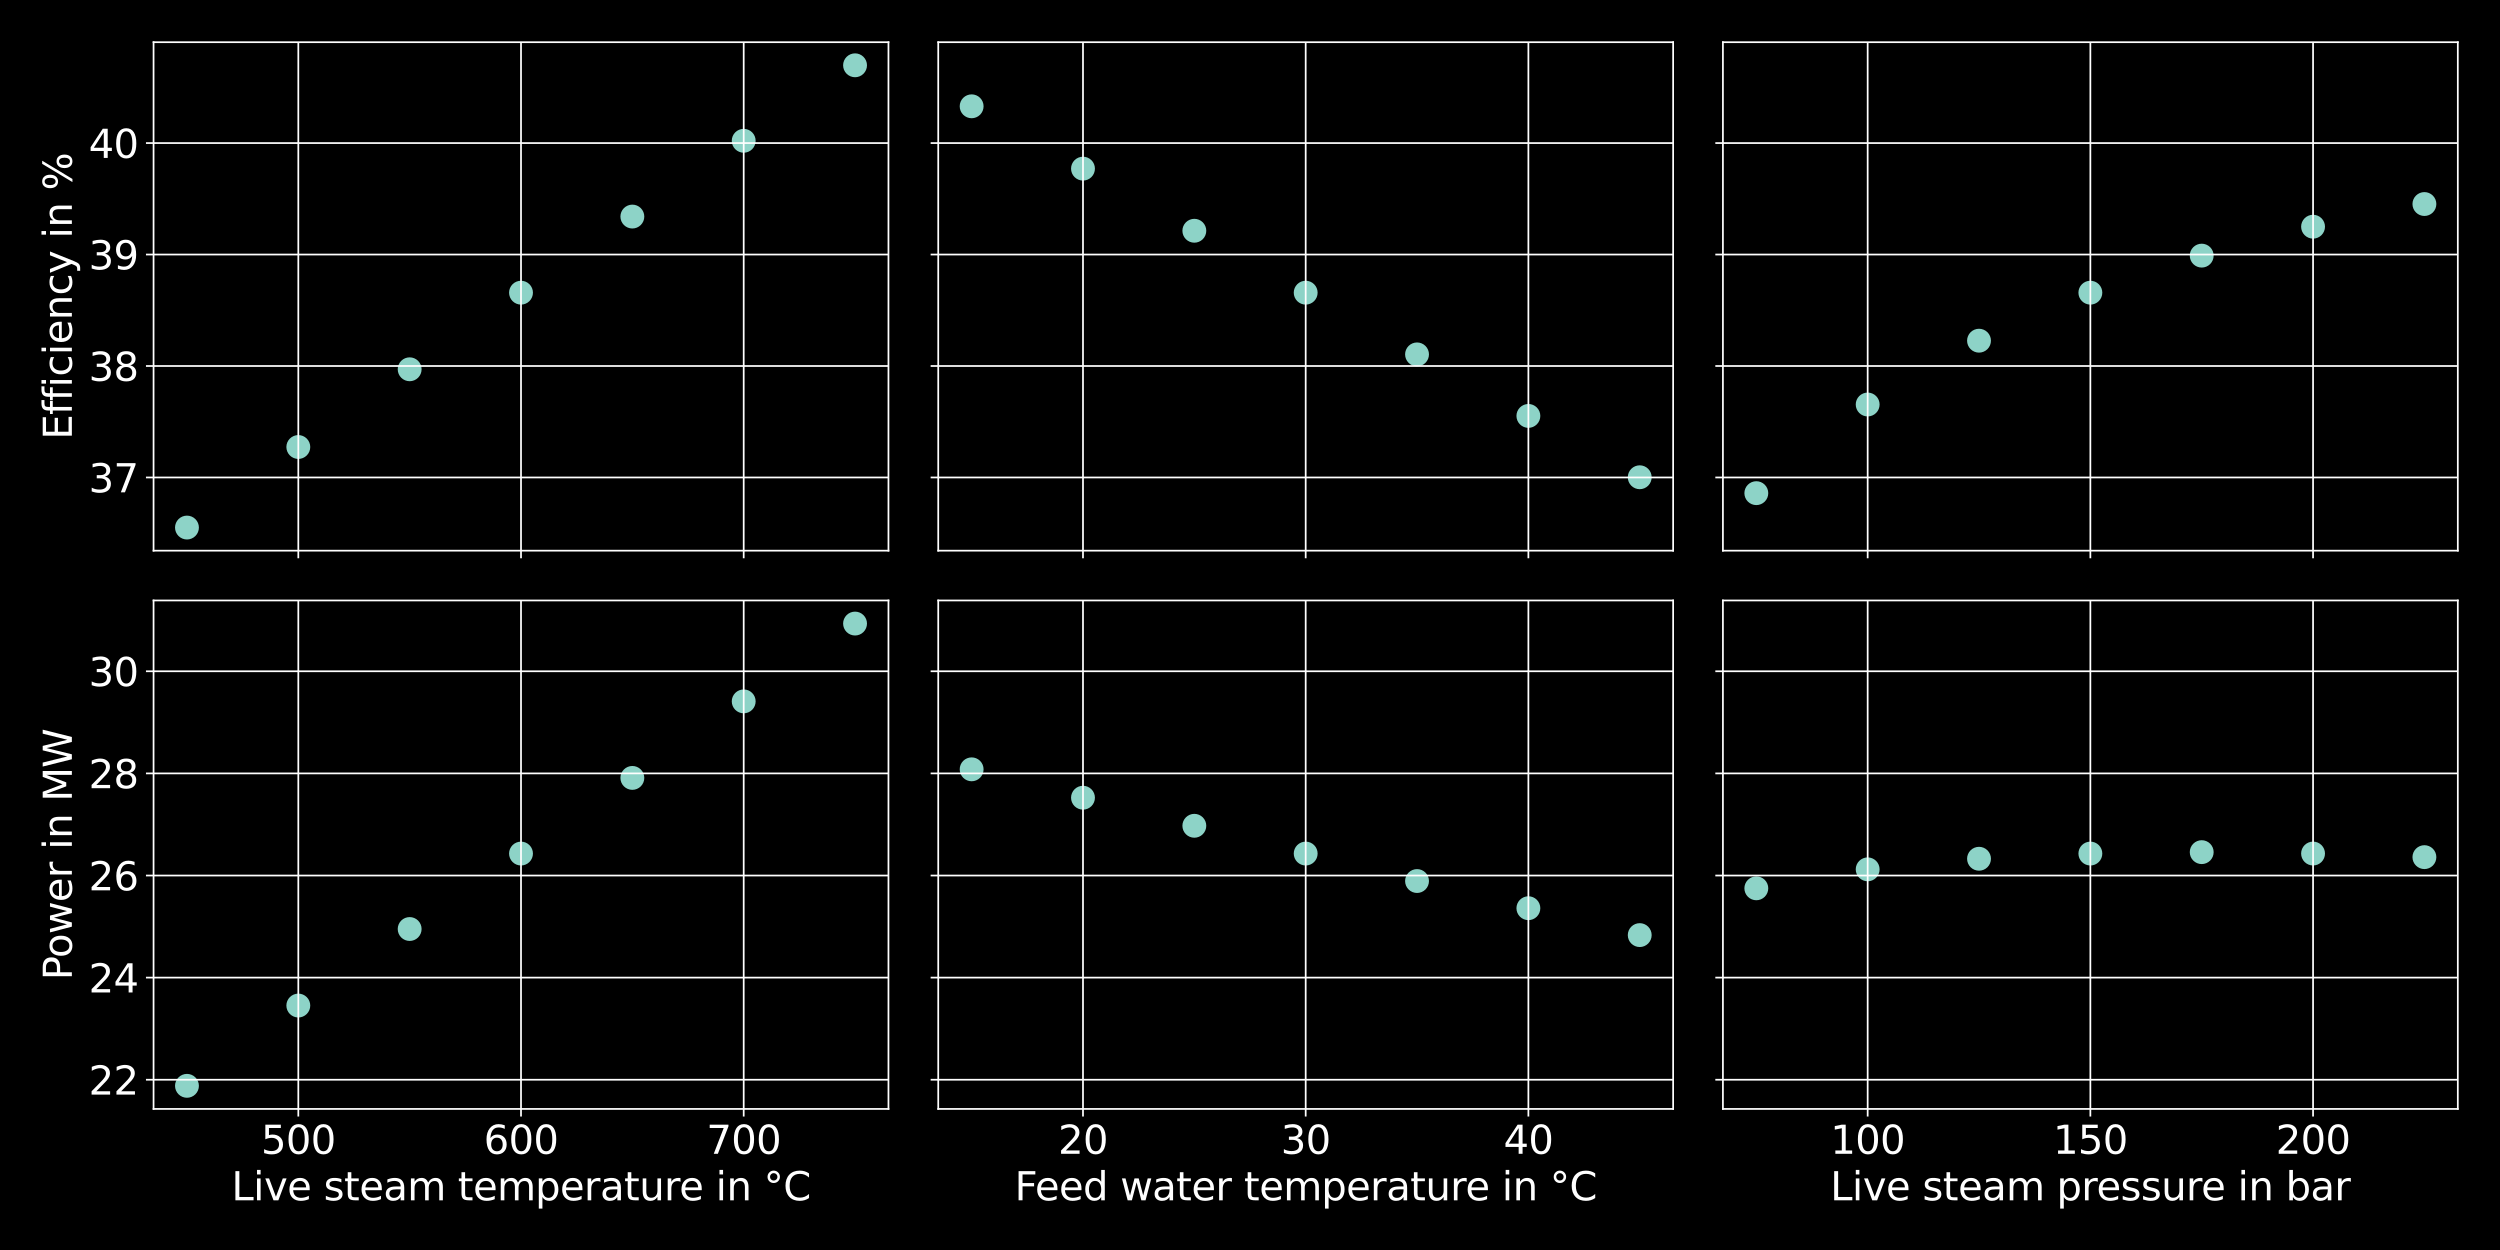 <?xml version="1.0" encoding="utf-8" standalone="no"?>
<!DOCTYPE svg PUBLIC "-//W3C//DTD SVG 1.1//EN"
  "http://www.w3.org/Graphics/SVG/1.1/DTD/svg11.dtd">
<svg xmlns:xlink="http://www.w3.org/1999/xlink" width="1152pt" height="576pt" viewBox="0 0 1152 576" xmlns="http://www.w3.org/2000/svg" version="1.1">
 <defs>
  <style type="text/css">*{stroke-linejoin: round; stroke-linecap: butt}</style>
 </defs>
 <g id="figure_1">
  <g id="patch_1">
   <path d="M 0 576 
L 1152 576 
L 1152 0 
L 0 0 
z
"/>
  </g>
  <g id="axes_1">
   <g id="patch_2">
    <path d="M 70.76 253.75 
L 409.4 253.75 
L 409.4 19.44 
L 70.76 19.44 
z
"/>
   </g>
   <g id="PathCollection_1">
    <defs>
     <path id="m9d08594f3b" d="M 0 5 
C 1.326 5 2.598 4.473 3.536 3.536 
C 4.473 2.598 5 1.326 5 0 
C 5 -1.326 4.473 -2.598 3.536 -3.536 
C 2.598 -4.473 1.326 -5 0 -5 
C -1.326 -5 -2.598 -4.473 -3.536 -3.536 
C -4.473 -2.598 -5 -1.326 -5 0 
C -5 1.326 -4.473 2.598 -3.536 3.536 
C -2.598 4.473 -1.326 5 0 5 
z
" style="stroke: #8dd3c7"/>
    </defs>
    <g clip-path="url(#pd9d1bb4c67)">
     <use xlink:href="#m9d08594f3b" x="86.153" y="243.1" style="fill: #8dd3c7; stroke: #8dd3c7"/>
     <use xlink:href="#m9d08594f3b" x="137.462" y="205.981" style="fill: #8dd3c7; stroke: #8dd3c7"/>
     <use xlink:href="#m9d08594f3b" x="188.771" y="170.167" style="fill: #8dd3c7; stroke: #8dd3c7"/>
     <use xlink:href="#m9d08594f3b" x="240.08" y="134.865" style="fill: #8dd3c7; stroke: #8dd3c7"/>
     <use xlink:href="#m9d08594f3b" x="291.389" y="99.795" style="fill: #8dd3c7; stroke: #8dd3c7"/>
     <use xlink:href="#m9d08594f3b" x="342.698" y="64.87" style="fill: #8dd3c7; stroke: #8dd3c7"/>
     <use xlink:href="#m9d08594f3b" x="394.007" y="30.09" style="fill: #8dd3c7; stroke: #8dd3c7"/>
    </g>
   </g>
   <g id="matplotlib.axis_1">
    <g id="xtick_1">
     <g id="line2d_1">
      <path d="M 137.462 253.75 
L 137.462 19.44 
" clip-path="url(#pd9d1bb4c67)" style="fill: none; stroke: #ffffff; stroke-width: 0.8; stroke-linecap: square"/>
     </g>
     <g id="line2d_2">
      <defs>
       <path id="ma5396ad50a" d="M 0 0 
L 0 3.5 
" style="stroke: #ffffff; stroke-width: 0.8"/>
      </defs>
      <g>
       <use xlink:href="#ma5396ad50a" x="137.462" y="253.75" style="fill: #ffffff; stroke: #ffffff; stroke-width: 0.8"/>
      </g>
     </g>
    </g>
    <g id="xtick_2">
     <g id="line2d_3">
      <path d="M 240.08 253.75 
L 240.08 19.44 
" clip-path="url(#pd9d1bb4c67)" style="fill: none; stroke: #ffffff; stroke-width: 0.8; stroke-linecap: square"/>
     </g>
     <g id="line2d_4">
      <g>
       <use xlink:href="#ma5396ad50a" x="240.08" y="253.75" style="fill: #ffffff; stroke: #ffffff; stroke-width: 0.8"/>
      </g>
     </g>
    </g>
    <g id="xtick_3">
     <g id="line2d_5">
      <path d="M 342.698 253.75 
L 342.698 19.44 
" clip-path="url(#pd9d1bb4c67)" style="fill: none; stroke: #ffffff; stroke-width: 0.8; stroke-linecap: square"/>
     </g>
     <g id="line2d_6">
      <g>
       <use xlink:href="#ma5396ad50a" x="342.698" y="253.75" style="fill: #ffffff; stroke: #ffffff; stroke-width: 0.8"/>
      </g>
     </g>
    </g>
   </g>
   <g id="matplotlib.axis_2">
    <g id="ytick_1">
     <g id="line2d_7">
      <path d="M 70.76 220.024 
L 409.4 220.024 
" clip-path="url(#pd9d1bb4c67)" style="fill: none; stroke: #ffffff; stroke-width: 0.8; stroke-linecap: square"/>
     </g>
     <g id="line2d_8">
      <defs>
       <path id="mc54f5bf44a" d="M 0 0 
L -3.5 0 
" style="stroke: #ffffff; stroke-width: 0.8"/>
      </defs>
      <g>
       <use xlink:href="#mc54f5bf44a" x="70.76" y="220.024" style="fill: #ffffff; stroke: #ffffff; stroke-width: 0.8"/>
      </g>
     </g>
     <g id="text_1">
      <!-- 37 -->
      <g style="fill: #ffffff" transform="translate(40.855 226.862)scale(0.18 -0.18)">
       <defs>
        <path id="DejaVuSans-33" d="M 2597 2516 
Q 3050 2419 3304 2112 
Q 3559 1806 3559 1356 
Q 3559 666 3084 287 
Q 2609 -91 1734 -91 
Q 1441 -91 1130 -33 
Q 819 25 488 141 
L 488 750 
Q 750 597 1062 519 
Q 1375 441 1716 441 
Q 2309 441 2620 675 
Q 2931 909 2931 1356 
Q 2931 1769 2642 2001 
Q 2353 2234 1838 2234 
L 1294 2234 
L 1294 2753 
L 1863 2753 
Q 2328 2753 2575 2939 
Q 2822 3125 2822 3475 
Q 2822 3834 2567 4026 
Q 2313 4219 1838 4219 
Q 1578 4219 1281 4162 
Q 984 4106 628 3988 
L 628 4550 
Q 988 4650 1302 4700 
Q 1616 4750 1894 4750 
Q 2613 4750 3031 4423 
Q 3450 4097 3450 3541 
Q 3450 3153 3228 2886 
Q 3006 2619 2597 2516 
z
" transform="scale(0.016)"/>
        <path id="DejaVuSans-37" d="M 525 4666 
L 3525 4666 
L 3525 4397 
L 1831 0 
L 1172 0 
L 2766 4134 
L 525 4134 
L 525 4666 
z
" transform="scale(0.016)"/>
       </defs>
       <use xlink:href="#DejaVuSans-33"/>
       <use xlink:href="#DejaVuSans-37" x="63.623"/>
      </g>
     </g>
    </g>
    <g id="ytick_2">
     <g id="line2d_9">
      <path d="M 70.76 168.658 
L 409.4 168.658 
" clip-path="url(#pd9d1bb4c67)" style="fill: none; stroke: #ffffff; stroke-width: 0.8; stroke-linecap: square"/>
     </g>
     <g id="line2d_10">
      <g>
       <use xlink:href="#mc54f5bf44a" x="70.76" y="168.658" style="fill: #ffffff; stroke: #ffffff; stroke-width: 0.8"/>
      </g>
     </g>
     <g id="text_2">
      <!-- 38 -->
      <g style="fill: #ffffff" transform="translate(40.855 175.496)scale(0.18 -0.18)">
       <defs>
        <path id="DejaVuSans-38" d="M 2034 2216 
Q 1584 2216 1326 1975 
Q 1069 1734 1069 1313 
Q 1069 891 1326 650 
Q 1584 409 2034 409 
Q 2484 409 2743 651 
Q 3003 894 3003 1313 
Q 3003 1734 2745 1975 
Q 2488 2216 2034 2216 
z
M 1403 2484 
Q 997 2584 770 2862 
Q 544 3141 544 3541 
Q 544 4100 942 4425 
Q 1341 4750 2034 4750 
Q 2731 4750 3128 4425 
Q 3525 4100 3525 3541 
Q 3525 3141 3298 2862 
Q 3072 2584 2669 2484 
Q 3125 2378 3379 2068 
Q 3634 1759 3634 1313 
Q 3634 634 3220 271 
Q 2806 -91 2034 -91 
Q 1263 -91 848 271 
Q 434 634 434 1313 
Q 434 1759 690 2068 
Q 947 2378 1403 2484 
z
M 1172 3481 
Q 1172 3119 1398 2916 
Q 1625 2713 2034 2713 
Q 2441 2713 2670 2916 
Q 2900 3119 2900 3481 
Q 2900 3844 2670 4047 
Q 2441 4250 2034 4250 
Q 1625 4250 1398 4047 
Q 1172 3844 1172 3481 
z
" transform="scale(0.016)"/>
       </defs>
       <use xlink:href="#DejaVuSans-33"/>
       <use xlink:href="#DejaVuSans-38" x="63.623"/>
      </g>
     </g>
    </g>
    <g id="ytick_3">
     <g id="line2d_11">
      <path d="M 70.76 117.292 
L 409.4 117.292 
" clip-path="url(#pd9d1bb4c67)" style="fill: none; stroke: #ffffff; stroke-width: 0.8; stroke-linecap: square"/>
     </g>
     <g id="line2d_12">
      <g>
       <use xlink:href="#mc54f5bf44a" x="70.76" y="117.292" style="fill: #ffffff; stroke: #ffffff; stroke-width: 0.8"/>
      </g>
     </g>
     <g id="text_3">
      <!-- 39 -->
      <g style="fill: #ffffff" transform="translate(40.855 124.13)scale(0.18 -0.18)">
       <defs>
        <path id="DejaVuSans-39" d="M 703 97 
L 703 672 
Q 941 559 1184 500 
Q 1428 441 1663 441 
Q 2288 441 2617 861 
Q 2947 1281 2994 2138 
Q 2813 1869 2534 1725 
Q 2256 1581 1919 1581 
Q 1219 1581 811 2004 
Q 403 2428 403 3163 
Q 403 3881 828 4315 
Q 1253 4750 1959 4750 
Q 2769 4750 3195 4129 
Q 3622 3509 3622 2328 
Q 3622 1225 3098 567 
Q 2575 -91 1691 -91 
Q 1453 -91 1209 -44 
Q 966 3 703 97 
z
M 1959 2075 
Q 2384 2075 2632 2365 
Q 2881 2656 2881 3163 
Q 2881 3666 2632 3958 
Q 2384 4250 1959 4250 
Q 1534 4250 1286 3958 
Q 1038 3666 1038 3163 
Q 1038 2656 1286 2365 
Q 1534 2075 1959 2075 
z
" transform="scale(0.016)"/>
       </defs>
       <use xlink:href="#DejaVuSans-33"/>
       <use xlink:href="#DejaVuSans-39" x="63.623"/>
      </g>
     </g>
    </g>
    <g id="ytick_4">
     <g id="line2d_13">
      <path d="M 70.76 65.925 
L 409.4 65.925 
" clip-path="url(#pd9d1bb4c67)" style="fill: none; stroke: #ffffff; stroke-width: 0.8; stroke-linecap: square"/>
     </g>
     <g id="line2d_14">
      <g>
       <use xlink:href="#mc54f5bf44a" x="70.76" y="65.925" style="fill: #ffffff; stroke: #ffffff; stroke-width: 0.8"/>
      </g>
     </g>
     <g id="text_4">
      <!-- 40 -->
      <g style="fill: #ffffff" transform="translate(40.855 72.764)scale(0.18 -0.18)">
       <defs>
        <path id="DejaVuSans-34" d="M 2419 4116 
L 825 1625 
L 2419 1625 
L 2419 4116 
z
M 2253 4666 
L 3047 4666 
L 3047 1625 
L 3713 1625 
L 3713 1100 
L 3047 1100 
L 3047 0 
L 2419 0 
L 2419 1100 
L 313 1100 
L 313 1709 
L 2253 4666 
z
" transform="scale(0.016)"/>
        <path id="DejaVuSans-30" d="M 2034 4250 
Q 1547 4250 1301 3770 
Q 1056 3291 1056 2328 
Q 1056 1369 1301 889 
Q 1547 409 2034 409 
Q 2525 409 2770 889 
Q 3016 1369 3016 2328 
Q 3016 3291 2770 3770 
Q 2525 4250 2034 4250 
z
M 2034 4750 
Q 2819 4750 3233 4129 
Q 3647 3509 3647 2328 
Q 3647 1150 3233 529 
Q 2819 -91 2034 -91 
Q 1250 -91 836 529 
Q 422 1150 422 2328 
Q 422 3509 836 4129 
Q 1250 4750 2034 4750 
z
" transform="scale(0.016)"/>
       </defs>
       <use xlink:href="#DejaVuSans-34"/>
       <use xlink:href="#DejaVuSans-30" x="63.623"/>
      </g>
     </g>
    </g>
    <g id="text_5">
     <!-- Efficiency in % -->
     <g style="fill: #ffffff" transform="translate(33.112 202.561)rotate(-90)scale(0.18 -0.18)">
      <defs>
       <path id="DejaVuSans-45" d="M 628 4666 
L 3578 4666 
L 3578 4134 
L 1259 4134 
L 1259 2753 
L 3481 2753 
L 3481 2222 
L 1259 2222 
L 1259 531 
L 3634 531 
L 3634 0 
L 628 0 
L 628 4666 
z
" transform="scale(0.016)"/>
       <path id="DejaVuSans-66" d="M 2375 4863 
L 2375 4384 
L 1825 4384 
Q 1516 4384 1395 4259 
Q 1275 4134 1275 3809 
L 1275 3500 
L 2222 3500 
L 2222 3053 
L 1275 3053 
L 1275 0 
L 697 0 
L 697 3053 
L 147 3053 
L 147 3500 
L 697 3500 
L 697 3744 
Q 697 4328 969 4595 
Q 1241 4863 1831 4863 
L 2375 4863 
z
" transform="scale(0.016)"/>
       <path id="DejaVuSans-69" d="M 603 3500 
L 1178 3500 
L 1178 0 
L 603 0 
L 603 3500 
z
M 603 4863 
L 1178 4863 
L 1178 4134 
L 603 4134 
L 603 4863 
z
" transform="scale(0.016)"/>
       <path id="DejaVuSans-63" d="M 3122 3366 
L 3122 2828 
Q 2878 2963 2633 3030 
Q 2388 3097 2138 3097 
Q 1578 3097 1268 2742 
Q 959 2388 959 1747 
Q 959 1106 1268 751 
Q 1578 397 2138 397 
Q 2388 397 2633 464 
Q 2878 531 3122 666 
L 3122 134 
Q 2881 22 2623 -34 
Q 2366 -91 2075 -91 
Q 1284 -91 818 406 
Q 353 903 353 1747 
Q 353 2603 823 3093 
Q 1294 3584 2113 3584 
Q 2378 3584 2631 3529 
Q 2884 3475 3122 3366 
z
" transform="scale(0.016)"/>
       <path id="DejaVuSans-65" d="M 3597 1894 
L 3597 1613 
L 953 1613 
Q 991 1019 1311 708 
Q 1631 397 2203 397 
Q 2534 397 2845 478 
Q 3156 559 3463 722 
L 3463 178 
Q 3153 47 2828 -22 
Q 2503 -91 2169 -91 
Q 1331 -91 842 396 
Q 353 884 353 1716 
Q 353 2575 817 3079 
Q 1281 3584 2069 3584 
Q 2775 3584 3186 3129 
Q 3597 2675 3597 1894 
z
M 3022 2063 
Q 3016 2534 2758 2815 
Q 2500 3097 2075 3097 
Q 1594 3097 1305 2825 
Q 1016 2553 972 2059 
L 3022 2063 
z
" transform="scale(0.016)"/>
       <path id="DejaVuSans-6e" d="M 3513 2113 
L 3513 0 
L 2938 0 
L 2938 2094 
Q 2938 2591 2744 2837 
Q 2550 3084 2163 3084 
Q 1697 3084 1428 2787 
Q 1159 2491 1159 1978 
L 1159 0 
L 581 0 
L 581 3500 
L 1159 3500 
L 1159 2956 
Q 1366 3272 1645 3428 
Q 1925 3584 2291 3584 
Q 2894 3584 3203 3211 
Q 3513 2838 3513 2113 
z
" transform="scale(0.016)"/>
       <path id="DejaVuSans-79" d="M 2059 -325 
Q 1816 -950 1584 -1140 
Q 1353 -1331 966 -1331 
L 506 -1331 
L 506 -850 
L 844 -850 
Q 1081 -850 1212 -737 
Q 1344 -625 1503 -206 
L 1606 56 
L 191 3500 
L 800 3500 
L 1894 763 
L 2988 3500 
L 3597 3500 
L 2059 -325 
z
" transform="scale(0.016)"/>
       <path id="DejaVuSans-20" transform="scale(0.016)"/>
       <path id="DejaVuSans-25" d="M 4653 2053 
Q 4381 2053 4226 1822 
Q 4072 1591 4072 1178 
Q 4072 772 4226 539 
Q 4381 306 4653 306 
Q 4919 306 5073 539 
Q 5228 772 5228 1178 
Q 5228 1588 5073 1820 
Q 4919 2053 4653 2053 
z
M 4653 2450 
Q 5147 2450 5437 2106 
Q 5728 1763 5728 1178 
Q 5728 594 5436 251 
Q 5144 -91 4653 -91 
Q 4153 -91 3862 251 
Q 3572 594 3572 1178 
Q 3572 1766 3864 2108 
Q 4156 2450 4653 2450 
z
M 1428 4353 
Q 1159 4353 1004 4120 
Q 850 3888 850 3481 
Q 850 3069 1003 2837 
Q 1156 2606 1428 2606 
Q 1700 2606 1854 2837 
Q 2009 3069 2009 3481 
Q 2009 3884 1853 4118 
Q 1697 4353 1428 4353 
z
M 4250 4750 
L 4750 4750 
L 1831 -91 
L 1331 -91 
L 4250 4750 
z
M 1428 4750 
Q 1922 4750 2215 4408 
Q 2509 4066 2509 3481 
Q 2509 2891 2217 2550 
Q 1925 2209 1428 2209 
Q 931 2209 642 2551 
Q 353 2894 353 3481 
Q 353 4063 643 4406 
Q 934 4750 1428 4750 
z
" transform="scale(0.016)"/>
      </defs>
      <use xlink:href="#DejaVuSans-45"/>
      <use xlink:href="#DejaVuSans-66" x="63.184"/>
      <use xlink:href="#DejaVuSans-66" x="98.389"/>
      <use xlink:href="#DejaVuSans-69" x="133.594"/>
      <use xlink:href="#DejaVuSans-63" x="161.377"/>
      <use xlink:href="#DejaVuSans-69" x="216.357"/>
      <use xlink:href="#DejaVuSans-65" x="244.141"/>
      <use xlink:href="#DejaVuSans-6e" x="305.664"/>
      <use xlink:href="#DejaVuSans-63" x="369.043"/>
      <use xlink:href="#DejaVuSans-79" x="424.023"/>
      <use xlink:href="#DejaVuSans-20" x="483.203"/>
      <use xlink:href="#DejaVuSans-69" x="514.99"/>
      <use xlink:href="#DejaVuSans-6e" x="542.773"/>
      <use xlink:href="#DejaVuSans-20" x="606.152"/>
      <use xlink:href="#DejaVuSans-25" x="637.939"/>
     </g>
    </g>
   </g>
   <g id="patch_3">
    <path d="M 70.76 253.75 
L 70.76 19.44 
" style="fill: none; stroke: #ffffff; stroke-width: 0.8; stroke-linejoin: miter; stroke-linecap: square"/>
   </g>
   <g id="patch_4">
    <path d="M 409.4 253.75 
L 409.4 19.44 
" style="fill: none; stroke: #ffffff; stroke-width: 0.8; stroke-linejoin: miter; stroke-linecap: square"/>
   </g>
   <g id="patch_5">
    <path d="M 70.76 253.75 
L 409.4 253.75 
" style="fill: none; stroke: #ffffff; stroke-width: 0.8; stroke-linejoin: miter; stroke-linecap: square"/>
   </g>
   <g id="patch_6">
    <path d="M 70.76 19.44 
L 409.4 19.44 
" style="fill: none; stroke: #ffffff; stroke-width: 0.8; stroke-linejoin: miter; stroke-linecap: square"/>
   </g>
  </g>
  <g id="axes_2">
   <g id="patch_7">
    <path d="M 432.34 253.75 
L 770.98 253.75 
L 770.98 19.44 
L 432.34 19.44 
z
"/>
   </g>
   <g id="PathCollection_2">
    <g clip-path="url(#p47852064ed)">
     <use xlink:href="#m9d08594f3b" x="447.733" y="48.984" style="fill: #8dd3c7; stroke: #8dd3c7"/>
     <use xlink:href="#m9d08594f3b" x="499.042" y="77.708" style="fill: #8dd3c7; stroke: #8dd3c7"/>
     <use xlink:href="#m9d08594f3b" x="550.351" y="106.334" style="fill: #8dd3c7; stroke: #8dd3c7"/>
     <use xlink:href="#m9d08594f3b" x="601.66" y="134.865" style="fill: #8dd3c7; stroke: #8dd3c7"/>
     <use xlink:href="#m9d08594f3b" x="652.969" y="163.304" style="fill: #8dd3c7; stroke: #8dd3c7"/>
     <use xlink:href="#m9d08594f3b" x="704.278" y="191.655" style="fill: #8dd3c7; stroke: #8dd3c7"/>
     <use xlink:href="#m9d08594f3b" x="755.587" y="219.92" style="fill: #8dd3c7; stroke: #8dd3c7"/>
    </g>
   </g>
   <g id="matplotlib.axis_3">
    <g id="xtick_4">
     <g id="line2d_15">
      <path d="M 499.042 253.75 
L 499.042 19.44 
" clip-path="url(#p47852064ed)" style="fill: none; stroke: #ffffff; stroke-width: 0.8; stroke-linecap: square"/>
     </g>
     <g id="line2d_16">
      <g>
       <use xlink:href="#ma5396ad50a" x="499.042" y="253.75" style="fill: #ffffff; stroke: #ffffff; stroke-width: 0.8"/>
      </g>
     </g>
    </g>
    <g id="xtick_5">
     <g id="line2d_17">
      <path d="M 601.66 253.75 
L 601.66 19.44 
" clip-path="url(#p47852064ed)" style="fill: none; stroke: #ffffff; stroke-width: 0.8; stroke-linecap: square"/>
     </g>
     <g id="line2d_18">
      <g>
       <use xlink:href="#ma5396ad50a" x="601.66" y="253.75" style="fill: #ffffff; stroke: #ffffff; stroke-width: 0.8"/>
      </g>
     </g>
    </g>
    <g id="xtick_6">
     <g id="line2d_19">
      <path d="M 704.278 253.75 
L 704.278 19.44 
" clip-path="url(#p47852064ed)" style="fill: none; stroke: #ffffff; stroke-width: 0.8; stroke-linecap: square"/>
     </g>
     <g id="line2d_20">
      <g>
       <use xlink:href="#ma5396ad50a" x="704.278" y="253.75" style="fill: #ffffff; stroke: #ffffff; stroke-width: 0.8"/>
      </g>
     </g>
    </g>
   </g>
   <g id="matplotlib.axis_4">
    <g id="ytick_5">
     <g id="line2d_21">
      <path d="M 432.34 220.024 
L 770.98 220.024 
" clip-path="url(#p47852064ed)" style="fill: none; stroke: #ffffff; stroke-width: 0.8; stroke-linecap: square"/>
     </g>
     <g id="line2d_22">
      <g>
       <use xlink:href="#mc54f5bf44a" x="432.34" y="220.024" style="fill: #ffffff; stroke: #ffffff; stroke-width: 0.8"/>
      </g>
     </g>
    </g>
    <g id="ytick_6">
     <g id="line2d_23">
      <path d="M 432.34 168.658 
L 770.98 168.658 
" clip-path="url(#p47852064ed)" style="fill: none; stroke: #ffffff; stroke-width: 0.8; stroke-linecap: square"/>
     </g>
     <g id="line2d_24">
      <g>
       <use xlink:href="#mc54f5bf44a" x="432.34" y="168.658" style="fill: #ffffff; stroke: #ffffff; stroke-width: 0.8"/>
      </g>
     </g>
    </g>
    <g id="ytick_7">
     <g id="line2d_25">
      <path d="M 432.34 117.292 
L 770.98 117.292 
" clip-path="url(#p47852064ed)" style="fill: none; stroke: #ffffff; stroke-width: 0.8; stroke-linecap: square"/>
     </g>
     <g id="line2d_26">
      <g>
       <use xlink:href="#mc54f5bf44a" x="432.34" y="117.292" style="fill: #ffffff; stroke: #ffffff; stroke-width: 0.8"/>
      </g>
     </g>
    </g>
    <g id="ytick_8">
     <g id="line2d_27">
      <path d="M 432.34 65.925 
L 770.98 65.925 
" clip-path="url(#p47852064ed)" style="fill: none; stroke: #ffffff; stroke-width: 0.8; stroke-linecap: square"/>
     </g>
     <g id="line2d_28">
      <g>
       <use xlink:href="#mc54f5bf44a" x="432.34" y="65.925" style="fill: #ffffff; stroke: #ffffff; stroke-width: 0.8"/>
      </g>
     </g>
    </g>
   </g>
   <g id="patch_8">
    <path d="M 432.34 253.75 
L 432.34 19.44 
" style="fill: none; stroke: #ffffff; stroke-width: 0.8; stroke-linejoin: miter; stroke-linecap: square"/>
   </g>
   <g id="patch_9">
    <path d="M 770.98 253.75 
L 770.98 19.44 
" style="fill: none; stroke: #ffffff; stroke-width: 0.8; stroke-linejoin: miter; stroke-linecap: square"/>
   </g>
   <g id="patch_10">
    <path d="M 432.34 253.75 
L 770.98 253.75 
" style="fill: none; stroke: #ffffff; stroke-width: 0.8; stroke-linejoin: miter; stroke-linecap: square"/>
   </g>
   <g id="patch_11">
    <path d="M 432.34 19.44 
L 770.98 19.44 
" style="fill: none; stroke: #ffffff; stroke-width: 0.8; stroke-linejoin: miter; stroke-linecap: square"/>
   </g>
  </g>
  <g id="axes_3">
   <g id="patch_12">
    <path d="M 793.92 253.75 
L 1132.56 253.75 
L 1132.56 19.44 
L 793.92 19.44 
z
"/>
   </g>
   <g id="PathCollection_3">
    <g clip-path="url(#pd82dc17991)">
     <use xlink:href="#m9d08594f3b" x="809.313" y="227.247" style="fill: #8dd3c7; stroke: #8dd3c7"/>
     <use xlink:href="#m9d08594f3b" x="860.622" y="186.395" style="fill: #8dd3c7; stroke: #8dd3c7"/>
     <use xlink:href="#m9d08594f3b" x="911.931" y="156.992" style="fill: #8dd3c7; stroke: #8dd3c7"/>
     <use xlink:href="#m9d08594f3b" x="963.24" y="134.865" style="fill: #8dd3c7; stroke: #8dd3c7"/>
     <use xlink:href="#m9d08594f3b" x="1014.549" y="117.795" style="fill: #8dd3c7; stroke: #8dd3c7"/>
     <use xlink:href="#m9d08594f3b" x="1065.858" y="104.462" style="fill: #8dd3c7; stroke: #8dd3c7"/>
     <use xlink:href="#m9d08594f3b" x="1117.167" y="94.017" style="fill: #8dd3c7; stroke: #8dd3c7"/>
    </g>
   </g>
   <g id="matplotlib.axis_5">
    <g id="xtick_7">
     <g id="line2d_29">
      <path d="M 860.622 253.75 
L 860.622 19.44 
" clip-path="url(#pd82dc17991)" style="fill: none; stroke: #ffffff; stroke-width: 0.8; stroke-linecap: square"/>
     </g>
     <g id="line2d_30">
      <g>
       <use xlink:href="#ma5396ad50a" x="860.622" y="253.75" style="fill: #ffffff; stroke: #ffffff; stroke-width: 0.8"/>
      </g>
     </g>
    </g>
    <g id="xtick_8">
     <g id="line2d_31">
      <path d="M 963.24 253.75 
L 963.24 19.44 
" clip-path="url(#pd82dc17991)" style="fill: none; stroke: #ffffff; stroke-width: 0.8; stroke-linecap: square"/>
     </g>
     <g id="line2d_32">
      <g>
       <use xlink:href="#ma5396ad50a" x="963.24" y="253.75" style="fill: #ffffff; stroke: #ffffff; stroke-width: 0.8"/>
      </g>
     </g>
    </g>
    <g id="xtick_9">
     <g id="line2d_33">
      <path d="M 1065.858 253.75 
L 1065.858 19.44 
" clip-path="url(#pd82dc17991)" style="fill: none; stroke: #ffffff; stroke-width: 0.8; stroke-linecap: square"/>
     </g>
     <g id="line2d_34">
      <g>
       <use xlink:href="#ma5396ad50a" x="1065.858" y="253.75" style="fill: #ffffff; stroke: #ffffff; stroke-width: 0.8"/>
      </g>
     </g>
    </g>
   </g>
   <g id="matplotlib.axis_6">
    <g id="ytick_9">
     <g id="line2d_35">
      <path d="M 793.92 220.024 
L 1132.56 220.024 
" clip-path="url(#pd82dc17991)" style="fill: none; stroke: #ffffff; stroke-width: 0.8; stroke-linecap: square"/>
     </g>
     <g id="line2d_36">
      <g>
       <use xlink:href="#mc54f5bf44a" x="793.92" y="220.024" style="fill: #ffffff; stroke: #ffffff; stroke-width: 0.8"/>
      </g>
     </g>
    </g>
    <g id="ytick_10">
     <g id="line2d_37">
      <path d="M 793.92 168.658 
L 1132.56 168.658 
" clip-path="url(#pd82dc17991)" style="fill: none; stroke: #ffffff; stroke-width: 0.8; stroke-linecap: square"/>
     </g>
     <g id="line2d_38">
      <g>
       <use xlink:href="#mc54f5bf44a" x="793.92" y="168.658" style="fill: #ffffff; stroke: #ffffff; stroke-width: 0.8"/>
      </g>
     </g>
    </g>
    <g id="ytick_11">
     <g id="line2d_39">
      <path d="M 793.92 117.292 
L 1132.56 117.292 
" clip-path="url(#pd82dc17991)" style="fill: none; stroke: #ffffff; stroke-width: 0.8; stroke-linecap: square"/>
     </g>
     <g id="line2d_40">
      <g>
       <use xlink:href="#mc54f5bf44a" x="793.92" y="117.292" style="fill: #ffffff; stroke: #ffffff; stroke-width: 0.8"/>
      </g>
     </g>
    </g>
    <g id="ytick_12">
     <g id="line2d_41">
      <path d="M 793.92 65.925 
L 1132.56 65.925 
" clip-path="url(#pd82dc17991)" style="fill: none; stroke: #ffffff; stroke-width: 0.8; stroke-linecap: square"/>
     </g>
     <g id="line2d_42">
      <g>
       <use xlink:href="#mc54f5bf44a" x="793.92" y="65.925" style="fill: #ffffff; stroke: #ffffff; stroke-width: 0.8"/>
      </g>
     </g>
    </g>
   </g>
   <g id="patch_13">
    <path d="M 793.92 253.75 
L 793.92 19.44 
" style="fill: none; stroke: #ffffff; stroke-width: 0.8; stroke-linejoin: miter; stroke-linecap: square"/>
   </g>
   <g id="patch_14">
    <path d="M 1132.56 253.75 
L 1132.56 19.44 
" style="fill: none; stroke: #ffffff; stroke-width: 0.8; stroke-linejoin: miter; stroke-linecap: square"/>
   </g>
   <g id="patch_15">
    <path d="M 793.92 253.75 
L 1132.56 253.75 
" style="fill: none; stroke: #ffffff; stroke-width: 0.8; stroke-linejoin: miter; stroke-linecap: square"/>
   </g>
   <g id="patch_16">
    <path d="M 793.92 19.44 
L 1132.56 19.44 
" style="fill: none; stroke: #ffffff; stroke-width: 0.8; stroke-linejoin: miter; stroke-linecap: square"/>
   </g>
  </g>
  <g id="axes_4">
   <g id="patch_17">
    <path d="M 70.76 511 
L 409.4 511 
L 409.4 276.69 
L 70.76 276.69 
z
"/>
   </g>
   <g id="PathCollection_4">
    <g clip-path="url(#p51b3e7a1fe)">
     <use xlink:href="#m9d08594f3b" x="86.153" y="500.35" style="fill: #8dd3c7; stroke: #8dd3c7"/>
     <use xlink:href="#m9d08594f3b" x="137.462" y="463.358" style="fill: #8dd3c7; stroke: #8dd3c7"/>
     <use xlink:href="#m9d08594f3b" x="188.771" y="428.091" style="fill: #8dd3c7; stroke: #8dd3c7"/>
     <use xlink:href="#m9d08594f3b" x="240.08" y="393.321" style="fill: #8dd3c7; stroke: #8dd3c7"/>
     <use xlink:href="#m9d08594f3b" x="291.389" y="358.46" style="fill: #8dd3c7; stroke: #8dd3c7"/>
     <use xlink:href="#m9d08594f3b" x="342.698" y="323.193" style="fill: #8dd3c7; stroke: #8dd3c7"/>
     <use xlink:href="#m9d08594f3b" x="394.007" y="287.34" style="fill: #8dd3c7; stroke: #8dd3c7"/>
    </g>
   </g>
   <g id="matplotlib.axis_7">
    <g id="xtick_10">
     <g id="line2d_43">
      <path d="M 137.462 511 
L 137.462 276.69 
" clip-path="url(#p51b3e7a1fe)" style="fill: none; stroke: #ffffff; stroke-width: 0.8; stroke-linecap: square"/>
     </g>
     <g id="line2d_44">
      <g>
       <use xlink:href="#ma5396ad50a" x="137.462" y="511" style="fill: #ffffff; stroke: #ffffff; stroke-width: 0.8"/>
      </g>
     </g>
     <g id="text_6">
      <!-- 500 -->
      <g style="fill: #ffffff" transform="translate(120.283 531.677)scale(0.18 -0.18)">
       <defs>
        <path id="DejaVuSans-35" d="M 691 4666 
L 3169 4666 
L 3169 4134 
L 1269 4134 
L 1269 2991 
Q 1406 3038 1543 3061 
Q 1681 3084 1819 3084 
Q 2600 3084 3056 2656 
Q 3513 2228 3513 1497 
Q 3513 744 3044 326 
Q 2575 -91 1722 -91 
Q 1428 -91 1123 -41 
Q 819 9 494 109 
L 494 744 
Q 775 591 1075 516 
Q 1375 441 1709 441 
Q 2250 441 2565 725 
Q 2881 1009 2881 1497 
Q 2881 1984 2565 2268 
Q 2250 2553 1709 2553 
Q 1456 2553 1204 2497 
Q 953 2441 691 2322 
L 691 4666 
z
" transform="scale(0.016)"/>
       </defs>
       <use xlink:href="#DejaVuSans-35"/>
       <use xlink:href="#DejaVuSans-30" x="63.623"/>
       <use xlink:href="#DejaVuSans-30" x="127.246"/>
      </g>
     </g>
    </g>
    <g id="xtick_11">
     <g id="line2d_45">
      <path d="M 240.08 511 
L 240.08 276.69 
" clip-path="url(#p51b3e7a1fe)" style="fill: none; stroke: #ffffff; stroke-width: 0.8; stroke-linecap: square"/>
     </g>
     <g id="line2d_46">
      <g>
       <use xlink:href="#ma5396ad50a" x="240.08" y="511" style="fill: #ffffff; stroke: #ffffff; stroke-width: 0.8"/>
      </g>
     </g>
     <g id="text_7">
      <!-- 600 -->
      <g style="fill: #ffffff" transform="translate(222.901 531.677)scale(0.18 -0.18)">
       <defs>
        <path id="DejaVuSans-36" d="M 2113 2584 
Q 1688 2584 1439 2293 
Q 1191 2003 1191 1497 
Q 1191 994 1439 701 
Q 1688 409 2113 409 
Q 2538 409 2786 701 
Q 3034 994 3034 1497 
Q 3034 2003 2786 2293 
Q 2538 2584 2113 2584 
z
M 3366 4563 
L 3366 3988 
Q 3128 4100 2886 4159 
Q 2644 4219 2406 4219 
Q 1781 4219 1451 3797 
Q 1122 3375 1075 2522 
Q 1259 2794 1537 2939 
Q 1816 3084 2150 3084 
Q 2853 3084 3261 2657 
Q 3669 2231 3669 1497 
Q 3669 778 3244 343 
Q 2819 -91 2113 -91 
Q 1303 -91 875 529 
Q 447 1150 447 2328 
Q 447 3434 972 4092 
Q 1497 4750 2381 4750 
Q 2619 4750 2861 4703 
Q 3103 4656 3366 4563 
z
" transform="scale(0.016)"/>
       </defs>
       <use xlink:href="#DejaVuSans-36"/>
       <use xlink:href="#DejaVuSans-30" x="63.623"/>
       <use xlink:href="#DejaVuSans-30" x="127.246"/>
      </g>
     </g>
    </g>
    <g id="xtick_12">
     <g id="line2d_47">
      <path d="M 342.698 511 
L 342.698 276.69 
" clip-path="url(#p51b3e7a1fe)" style="fill: none; stroke: #ffffff; stroke-width: 0.8; stroke-linecap: square"/>
     </g>
     <g id="line2d_48">
      <g>
       <use xlink:href="#ma5396ad50a" x="342.698" y="511" style="fill: #ffffff; stroke: #ffffff; stroke-width: 0.8"/>
      </g>
     </g>
     <g id="text_8">
      <!-- 700 -->
      <g style="fill: #ffffff" transform="translate(325.519 531.677)scale(0.18 -0.18)">
       <use xlink:href="#DejaVuSans-37"/>
       <use xlink:href="#DejaVuSans-30" x="63.623"/>
       <use xlink:href="#DejaVuSans-30" x="127.246"/>
      </g>
     </g>
    </g>
    <g id="text_9">
     <!-- Live steam temperature in °C -->
     <g style="fill: #ffffff" transform="translate(106.668 553.098)scale(0.18 -0.18)">
      <defs>
       <path id="DejaVuSans-4c" d="M 628 4666 
L 1259 4666 
L 1259 531 
L 3531 531 
L 3531 0 
L 628 0 
L 628 4666 
z
" transform="scale(0.016)"/>
       <path id="DejaVuSans-76" d="M 191 3500 
L 800 3500 
L 1894 563 
L 2988 3500 
L 3597 3500 
L 2284 0 
L 1503 0 
L 191 3500 
z
" transform="scale(0.016)"/>
       <path id="DejaVuSans-73" d="M 2834 3397 
L 2834 2853 
Q 2591 2978 2328 3040 
Q 2066 3103 1784 3103 
Q 1356 3103 1142 2972 
Q 928 2841 928 2578 
Q 928 2378 1081 2264 
Q 1234 2150 1697 2047 
L 1894 2003 
Q 2506 1872 2764 1633 
Q 3022 1394 3022 966 
Q 3022 478 2636 193 
Q 2250 -91 1575 -91 
Q 1294 -91 989 -36 
Q 684 19 347 128 
L 347 722 
Q 666 556 975 473 
Q 1284 391 1588 391 
Q 1994 391 2212 530 
Q 2431 669 2431 922 
Q 2431 1156 2273 1281 
Q 2116 1406 1581 1522 
L 1381 1569 
Q 847 1681 609 1914 
Q 372 2147 372 2553 
Q 372 3047 722 3315 
Q 1072 3584 1716 3584 
Q 2034 3584 2315 3537 
Q 2597 3491 2834 3397 
z
" transform="scale(0.016)"/>
       <path id="DejaVuSans-74" d="M 1172 4494 
L 1172 3500 
L 2356 3500 
L 2356 3053 
L 1172 3053 
L 1172 1153 
Q 1172 725 1289 603 
Q 1406 481 1766 481 
L 2356 481 
L 2356 0 
L 1766 0 
Q 1100 0 847 248 
Q 594 497 594 1153 
L 594 3053 
L 172 3053 
L 172 3500 
L 594 3500 
L 594 4494 
L 1172 4494 
z
" transform="scale(0.016)"/>
       <path id="DejaVuSans-61" d="M 2194 1759 
Q 1497 1759 1228 1600 
Q 959 1441 959 1056 
Q 959 750 1161 570 
Q 1363 391 1709 391 
Q 2188 391 2477 730 
Q 2766 1069 2766 1631 
L 2766 1759 
L 2194 1759 
z
M 3341 1997 
L 3341 0 
L 2766 0 
L 2766 531 
Q 2569 213 2275 61 
Q 1981 -91 1556 -91 
Q 1019 -91 701 211 
Q 384 513 384 1019 
Q 384 1609 779 1909 
Q 1175 2209 1959 2209 
L 2766 2209 
L 2766 2266 
Q 2766 2663 2505 2880 
Q 2244 3097 1772 3097 
Q 1472 3097 1187 3025 
Q 903 2953 641 2809 
L 641 3341 
Q 956 3463 1253 3523 
Q 1550 3584 1831 3584 
Q 2591 3584 2966 3190 
Q 3341 2797 3341 1997 
z
" transform="scale(0.016)"/>
       <path id="DejaVuSans-6d" d="M 3328 2828 
Q 3544 3216 3844 3400 
Q 4144 3584 4550 3584 
Q 5097 3584 5394 3201 
Q 5691 2819 5691 2113 
L 5691 0 
L 5113 0 
L 5113 2094 
Q 5113 2597 4934 2840 
Q 4756 3084 4391 3084 
Q 3944 3084 3684 2787 
Q 3425 2491 3425 1978 
L 3425 0 
L 2847 0 
L 2847 2094 
Q 2847 2600 2669 2842 
Q 2491 3084 2119 3084 
Q 1678 3084 1418 2786 
Q 1159 2488 1159 1978 
L 1159 0 
L 581 0 
L 581 3500 
L 1159 3500 
L 1159 2956 
Q 1356 3278 1631 3431 
Q 1906 3584 2284 3584 
Q 2666 3584 2933 3390 
Q 3200 3197 3328 2828 
z
" transform="scale(0.016)"/>
       <path id="DejaVuSans-70" d="M 1159 525 
L 1159 -1331 
L 581 -1331 
L 581 3500 
L 1159 3500 
L 1159 2969 
Q 1341 3281 1617 3432 
Q 1894 3584 2278 3584 
Q 2916 3584 3314 3078 
Q 3713 2572 3713 1747 
Q 3713 922 3314 415 
Q 2916 -91 2278 -91 
Q 1894 -91 1617 61 
Q 1341 213 1159 525 
z
M 3116 1747 
Q 3116 2381 2855 2742 
Q 2594 3103 2138 3103 
Q 1681 3103 1420 2742 
Q 1159 2381 1159 1747 
Q 1159 1113 1420 752 
Q 1681 391 2138 391 
Q 2594 391 2855 752 
Q 3116 1113 3116 1747 
z
" transform="scale(0.016)"/>
       <path id="DejaVuSans-72" d="M 2631 2963 
Q 2534 3019 2420 3045 
Q 2306 3072 2169 3072 
Q 1681 3072 1420 2755 
Q 1159 2438 1159 1844 
L 1159 0 
L 581 0 
L 581 3500 
L 1159 3500 
L 1159 2956 
Q 1341 3275 1631 3429 
Q 1922 3584 2338 3584 
Q 2397 3584 2469 3576 
Q 2541 3569 2628 3553 
L 2631 2963 
z
" transform="scale(0.016)"/>
       <path id="DejaVuSans-75" d="M 544 1381 
L 544 3500 
L 1119 3500 
L 1119 1403 
Q 1119 906 1312 657 
Q 1506 409 1894 409 
Q 2359 409 2629 706 
Q 2900 1003 2900 1516 
L 2900 3500 
L 3475 3500 
L 3475 0 
L 2900 0 
L 2900 538 
Q 2691 219 2414 64 
Q 2138 -91 1772 -91 
Q 1169 -91 856 284 
Q 544 659 544 1381 
z
M 1991 3584 
L 1991 3584 
z
" transform="scale(0.016)"/>
       <path id="DejaVuSans-b0" d="M 1600 4347 
Q 1350 4347 1178 4173 
Q 1006 4000 1006 3750 
Q 1006 3503 1178 3333 
Q 1350 3163 1600 3163 
Q 1850 3163 2022 3333 
Q 2194 3503 2194 3750 
Q 2194 3997 2020 4172 
Q 1847 4347 1600 4347 
z
M 1600 4750 
Q 1800 4750 1984 4673 
Q 2169 4597 2303 4453 
Q 2447 4313 2519 4134 
Q 2591 3956 2591 3750 
Q 2591 3338 2302 3052 
Q 2013 2766 1594 2766 
Q 1172 2766 890 3047 
Q 609 3328 609 3750 
Q 609 4169 896 4459 
Q 1184 4750 1600 4750 
z
" transform="scale(0.016)"/>
       <path id="DejaVuSans-43" d="M 4122 4306 
L 4122 3641 
Q 3803 3938 3442 4084 
Q 3081 4231 2675 4231 
Q 1875 4231 1450 3742 
Q 1025 3253 1025 2328 
Q 1025 1406 1450 917 
Q 1875 428 2675 428 
Q 3081 428 3442 575 
Q 3803 722 4122 1019 
L 4122 359 
Q 3791 134 3420 21 
Q 3050 -91 2638 -91 
Q 1578 -91 968 557 
Q 359 1206 359 2328 
Q 359 3453 968 4101 
Q 1578 4750 2638 4750 
Q 3056 4750 3426 4639 
Q 3797 4528 4122 4306 
z
" transform="scale(0.016)"/>
      </defs>
      <use xlink:href="#DejaVuSans-4c"/>
      <use xlink:href="#DejaVuSans-69" x="55.713"/>
      <use xlink:href="#DejaVuSans-76" x="83.496"/>
      <use xlink:href="#DejaVuSans-65" x="142.676"/>
      <use xlink:href="#DejaVuSans-20" x="204.199"/>
      <use xlink:href="#DejaVuSans-73" x="235.986"/>
      <use xlink:href="#DejaVuSans-74" x="288.086"/>
      <use xlink:href="#DejaVuSans-65" x="327.295"/>
      <use xlink:href="#DejaVuSans-61" x="388.818"/>
      <use xlink:href="#DejaVuSans-6d" x="450.098"/>
      <use xlink:href="#DejaVuSans-20" x="547.51"/>
      <use xlink:href="#DejaVuSans-74" x="579.297"/>
      <use xlink:href="#DejaVuSans-65" x="618.506"/>
      <use xlink:href="#DejaVuSans-6d" x="680.029"/>
      <use xlink:href="#DejaVuSans-70" x="777.441"/>
      <use xlink:href="#DejaVuSans-65" x="840.918"/>
      <use xlink:href="#DejaVuSans-72" x="902.441"/>
      <use xlink:href="#DejaVuSans-61" x="943.555"/>
      <use xlink:href="#DejaVuSans-74" x="1004.834"/>
      <use xlink:href="#DejaVuSans-75" x="1044.043"/>
      <use xlink:href="#DejaVuSans-72" x="1107.422"/>
      <use xlink:href="#DejaVuSans-65" x="1146.285"/>
      <use xlink:href="#DejaVuSans-20" x="1207.809"/>
      <use xlink:href="#DejaVuSans-69" x="1239.596"/>
      <use xlink:href="#DejaVuSans-6e" x="1267.379"/>
      <use xlink:href="#DejaVuSans-20" x="1330.758"/>
      <use xlink:href="#DejaVuSans-b0" x="1362.545"/>
      <use xlink:href="#DejaVuSans-43" x="1412.545"/>
     </g>
    </g>
   </g>
   <g id="matplotlib.axis_8">
    <g id="ytick_13">
     <g id="line2d_49">
      <path d="M 70.76 497.542 
L 409.4 497.542 
" clip-path="url(#p51b3e7a1fe)" style="fill: none; stroke: #ffffff; stroke-width: 0.8; stroke-linecap: square"/>
     </g>
     <g id="line2d_50">
      <g>
       <use xlink:href="#mc54f5bf44a" x="70.76" y="497.542" style="fill: #ffffff; stroke: #ffffff; stroke-width: 0.8"/>
      </g>
     </g>
     <g id="text_10">
      <!-- 22 -->
      <g style="fill: #ffffff" transform="translate(40.855 504.381)scale(0.18 -0.18)">
       <defs>
        <path id="DejaVuSans-32" d="M 1228 531 
L 3431 531 
L 3431 0 
L 469 0 
L 469 531 
Q 828 903 1448 1529 
Q 2069 2156 2228 2338 
Q 2531 2678 2651 2914 
Q 2772 3150 2772 3378 
Q 2772 3750 2511 3984 
Q 2250 4219 1831 4219 
Q 1534 4219 1204 4116 
Q 875 4013 500 3803 
L 500 4441 
Q 881 4594 1212 4672 
Q 1544 4750 1819 4750 
Q 2544 4750 2975 4387 
Q 3406 4025 3406 3419 
Q 3406 3131 3298 2873 
Q 3191 2616 2906 2266 
Q 2828 2175 2409 1742 
Q 1991 1309 1228 531 
z
" transform="scale(0.016)"/>
       </defs>
       <use xlink:href="#DejaVuSans-32"/>
       <use xlink:href="#DejaVuSans-32" x="63.623"/>
      </g>
     </g>
    </g>
    <g id="ytick_14">
     <g id="line2d_51">
      <path d="M 70.76 450.487 
L 409.4 450.487 
" clip-path="url(#p51b3e7a1fe)" style="fill: none; stroke: #ffffff; stroke-width: 0.8; stroke-linecap: square"/>
     </g>
     <g id="line2d_52">
      <g>
       <use xlink:href="#mc54f5bf44a" x="70.76" y="450.487" style="fill: #ffffff; stroke: #ffffff; stroke-width: 0.8"/>
      </g>
     </g>
     <g id="text_11">
      <!-- 24 -->
      <g style="fill: #ffffff" transform="translate(40.855 457.326)scale(0.18 -0.18)">
       <use xlink:href="#DejaVuSans-32"/>
       <use xlink:href="#DejaVuSans-34" x="63.623"/>
      </g>
     </g>
    </g>
    <g id="ytick_15">
     <g id="line2d_53">
      <path d="M 70.76 403.432 
L 409.4 403.432 
" clip-path="url(#p51b3e7a1fe)" style="fill: none; stroke: #ffffff; stroke-width: 0.8; stroke-linecap: square"/>
     </g>
     <g id="line2d_54">
      <g>
       <use xlink:href="#mc54f5bf44a" x="70.76" y="403.432" style="fill: #ffffff; stroke: #ffffff; stroke-width: 0.8"/>
      </g>
     </g>
     <g id="text_12">
      <!-- 26 -->
      <g style="fill: #ffffff" transform="translate(40.855 410.27)scale(0.18 -0.18)">
       <use xlink:href="#DejaVuSans-32"/>
       <use xlink:href="#DejaVuSans-36" x="63.623"/>
      </g>
     </g>
    </g>
    <g id="ytick_16">
     <g id="line2d_55">
      <path d="M 70.76 356.376 
L 409.4 356.376 
" clip-path="url(#p51b3e7a1fe)" style="fill: none; stroke: #ffffff; stroke-width: 0.8; stroke-linecap: square"/>
     </g>
     <g id="line2d_56">
      <g>
       <use xlink:href="#mc54f5bf44a" x="70.76" y="356.376" style="fill: #ffffff; stroke: #ffffff; stroke-width: 0.8"/>
      </g>
     </g>
     <g id="text_13">
      <!-- 28 -->
      <g style="fill: #ffffff" transform="translate(40.855 363.215)scale(0.18 -0.18)">
       <use xlink:href="#DejaVuSans-32"/>
       <use xlink:href="#DejaVuSans-38" x="63.623"/>
      </g>
     </g>
    </g>
    <g id="ytick_17">
     <g id="line2d_57">
      <path d="M 70.76 309.321 
L 409.4 309.321 
" clip-path="url(#p51b3e7a1fe)" style="fill: none; stroke: #ffffff; stroke-width: 0.8; stroke-linecap: square"/>
     </g>
     <g id="line2d_58">
      <g>
       <use xlink:href="#mc54f5bf44a" x="70.76" y="309.321" style="fill: #ffffff; stroke: #ffffff; stroke-width: 0.8"/>
      </g>
     </g>
     <g id="text_14">
      <!-- 30 -->
      <g style="fill: #ffffff" transform="translate(40.855 316.159)scale(0.18 -0.18)">
       <use xlink:href="#DejaVuSans-33"/>
       <use xlink:href="#DejaVuSans-30" x="63.623"/>
      </g>
     </g>
    </g>
    <g id="text_15">
     <!-- Power in MW -->
     <g style="fill: #ffffff" transform="translate(33.112 451.639)rotate(-90)scale(0.18 -0.18)">
      <defs>
       <path id="DejaVuSans-50" d="M 1259 4147 
L 1259 2394 
L 2053 2394 
Q 2494 2394 2734 2622 
Q 2975 2850 2975 3272 
Q 2975 3691 2734 3919 
Q 2494 4147 2053 4147 
L 1259 4147 
z
M 628 4666 
L 2053 4666 
Q 2838 4666 3239 4311 
Q 3641 3956 3641 3272 
Q 3641 2581 3239 2228 
Q 2838 1875 2053 1875 
L 1259 1875 
L 1259 0 
L 628 0 
L 628 4666 
z
" transform="scale(0.016)"/>
       <path id="DejaVuSans-6f" d="M 1959 3097 
Q 1497 3097 1228 2736 
Q 959 2375 959 1747 
Q 959 1119 1226 758 
Q 1494 397 1959 397 
Q 2419 397 2687 759 
Q 2956 1122 2956 1747 
Q 2956 2369 2687 2733 
Q 2419 3097 1959 3097 
z
M 1959 3584 
Q 2709 3584 3137 3096 
Q 3566 2609 3566 1747 
Q 3566 888 3137 398 
Q 2709 -91 1959 -91 
Q 1206 -91 779 398 
Q 353 888 353 1747 
Q 353 2609 779 3096 
Q 1206 3584 1959 3584 
z
" transform="scale(0.016)"/>
       <path id="DejaVuSans-77" d="M 269 3500 
L 844 3500 
L 1563 769 
L 2278 3500 
L 2956 3500 
L 3675 769 
L 4391 3500 
L 4966 3500 
L 4050 0 
L 3372 0 
L 2619 2869 
L 1863 0 
L 1184 0 
L 269 3500 
z
" transform="scale(0.016)"/>
       <path id="DejaVuSans-4d" d="M 628 4666 
L 1569 4666 
L 2759 1491 
L 3956 4666 
L 4897 4666 
L 4897 0 
L 4281 0 
L 4281 4097 
L 3078 897 
L 2444 897 
L 1241 4097 
L 1241 0 
L 628 0 
L 628 4666 
z
" transform="scale(0.016)"/>
       <path id="DejaVuSans-57" d="M 213 4666 
L 850 4666 
L 1831 722 
L 2809 4666 
L 3519 4666 
L 4500 722 
L 5478 4666 
L 6119 4666 
L 4947 0 
L 4153 0 
L 3169 4050 
L 2175 0 
L 1381 0 
L 213 4666 
z
" transform="scale(0.016)"/>
      </defs>
      <use xlink:href="#DejaVuSans-50"/>
      <use xlink:href="#DejaVuSans-6f" x="56.678"/>
      <use xlink:href="#DejaVuSans-77" x="117.859"/>
      <use xlink:href="#DejaVuSans-65" x="199.646"/>
      <use xlink:href="#DejaVuSans-72" x="261.17"/>
      <use xlink:href="#DejaVuSans-20" x="302.283"/>
      <use xlink:href="#DejaVuSans-69" x="334.07"/>
      <use xlink:href="#DejaVuSans-6e" x="361.854"/>
      <use xlink:href="#DejaVuSans-20" x="425.232"/>
      <use xlink:href="#DejaVuSans-4d" x="457.02"/>
      <use xlink:href="#DejaVuSans-57" x="543.299"/>
     </g>
    </g>
   </g>
   <g id="patch_18">
    <path d="M 70.76 511 
L 70.76 276.69 
" style="fill: none; stroke: #ffffff; stroke-width: 0.8; stroke-linejoin: miter; stroke-linecap: square"/>
   </g>
   <g id="patch_19">
    <path d="M 409.4 511 
L 409.4 276.69 
" style="fill: none; stroke: #ffffff; stroke-width: 0.8; stroke-linejoin: miter; stroke-linecap: square"/>
   </g>
   <g id="patch_20">
    <path d="M 70.76 511 
L 409.4 511 
" style="fill: none; stroke: #ffffff; stroke-width: 0.8; stroke-linejoin: miter; stroke-linecap: square"/>
   </g>
   <g id="patch_21">
    <path d="M 70.76 276.69 
L 409.4 276.69 
" style="fill: none; stroke: #ffffff; stroke-width: 0.8; stroke-linejoin: miter; stroke-linecap: square"/>
   </g>
  </g>
  <g id="axes_5">
   <g id="patch_22">
    <path d="M 432.34 511 
L 770.98 511 
L 770.98 276.69 
L 432.34 276.69 
z
"/>
   </g>
   <g id="PathCollection_5">
    <g clip-path="url(#pa163db8fce)">
     <use xlink:href="#m9d08594f3b" x="447.733" y="354.506" style="fill: #8dd3c7; stroke: #8dd3c7"/>
     <use xlink:href="#m9d08594f3b" x="499.042" y="367.586" style="fill: #8dd3c7; stroke: #8dd3c7"/>
     <use xlink:href="#m9d08594f3b" x="550.351" y="380.523" style="fill: #8dd3c7; stroke: #8dd3c7"/>
     <use xlink:href="#m9d08594f3b" x="601.66" y="393.321" style="fill: #8dd3c7; stroke: #8dd3c7"/>
     <use xlink:href="#m9d08594f3b" x="652.969" y="405.981" style="fill: #8dd3c7; stroke: #8dd3c7"/>
     <use xlink:href="#m9d08594f3b" x="704.278" y="418.505" style="fill: #8dd3c7; stroke: #8dd3c7"/>
     <use xlink:href="#m9d08594f3b" x="755.587" y="430.896" style="fill: #8dd3c7; stroke: #8dd3c7"/>
    </g>
   </g>
   <g id="matplotlib.axis_9">
    <g id="xtick_13">
     <g id="line2d_59">
      <path d="M 499.042 511 
L 499.042 276.69 
" clip-path="url(#pa163db8fce)" style="fill: none; stroke: #ffffff; stroke-width: 0.8; stroke-linecap: square"/>
     </g>
     <g id="line2d_60">
      <g>
       <use xlink:href="#ma5396ad50a" x="499.042" y="511" style="fill: #ffffff; stroke: #ffffff; stroke-width: 0.8"/>
      </g>
     </g>
     <g id="text_16">
      <!-- 20 -->
      <g style="fill: #ffffff" transform="translate(487.589 531.677)scale(0.18 -0.18)">
       <use xlink:href="#DejaVuSans-32"/>
       <use xlink:href="#DejaVuSans-30" x="63.623"/>
      </g>
     </g>
    </g>
    <g id="xtick_14">
     <g id="line2d_61">
      <path d="M 601.66 511 
L 601.66 276.69 
" clip-path="url(#pa163db8fce)" style="fill: none; stroke: #ffffff; stroke-width: 0.8; stroke-linecap: square"/>
     </g>
     <g id="line2d_62">
      <g>
       <use xlink:href="#ma5396ad50a" x="601.66" y="511" style="fill: #ffffff; stroke: #ffffff; stroke-width: 0.8"/>
      </g>
     </g>
     <g id="text_17">
      <!-- 30 -->
      <g style="fill: #ffffff" transform="translate(590.207 531.677)scale(0.18 -0.18)">
       <use xlink:href="#DejaVuSans-33"/>
       <use xlink:href="#DejaVuSans-30" x="63.623"/>
      </g>
     </g>
    </g>
    <g id="xtick_15">
     <g id="line2d_63">
      <path d="M 704.278 511 
L 704.278 276.69 
" clip-path="url(#pa163db8fce)" style="fill: none; stroke: #ffffff; stroke-width: 0.8; stroke-linecap: square"/>
     </g>
     <g id="line2d_64">
      <g>
       <use xlink:href="#ma5396ad50a" x="704.278" y="511" style="fill: #ffffff; stroke: #ffffff; stroke-width: 0.8"/>
      </g>
     </g>
     <g id="text_18">
      <!-- 40 -->
      <g style="fill: #ffffff" transform="translate(692.826 531.677)scale(0.18 -0.18)">
       <use xlink:href="#DejaVuSans-34"/>
       <use xlink:href="#DejaVuSans-30" x="63.623"/>
      </g>
     </g>
    </g>
    <g id="text_19">
     <!-- Feed water temperature in °C -->
     <g style="fill: #ffffff" transform="translate(467.552 553.098)scale(0.18 -0.18)">
      <defs>
       <path id="DejaVuSans-46" d="M 628 4666 
L 3309 4666 
L 3309 4134 
L 1259 4134 
L 1259 2759 
L 3109 2759 
L 3109 2228 
L 1259 2228 
L 1259 0 
L 628 0 
L 628 4666 
z
" transform="scale(0.016)"/>
       <path id="DejaVuSans-64" d="M 2906 2969 
L 2906 4863 
L 3481 4863 
L 3481 0 
L 2906 0 
L 2906 525 
Q 2725 213 2448 61 
Q 2172 -91 1784 -91 
Q 1150 -91 751 415 
Q 353 922 353 1747 
Q 353 2572 751 3078 
Q 1150 3584 1784 3584 
Q 2172 3584 2448 3432 
Q 2725 3281 2906 2969 
z
M 947 1747 
Q 947 1113 1208 752 
Q 1469 391 1925 391 
Q 2381 391 2643 752 
Q 2906 1113 2906 1747 
Q 2906 2381 2643 2742 
Q 2381 3103 1925 3103 
Q 1469 3103 1208 2742 
Q 947 2381 947 1747 
z
" transform="scale(0.016)"/>
      </defs>
      <use xlink:href="#DejaVuSans-46"/>
      <use xlink:href="#DejaVuSans-65" x="52.02"/>
      <use xlink:href="#DejaVuSans-65" x="113.543"/>
      <use xlink:href="#DejaVuSans-64" x="175.066"/>
      <use xlink:href="#DejaVuSans-20" x="238.543"/>
      <use xlink:href="#DejaVuSans-77" x="270.33"/>
      <use xlink:href="#DejaVuSans-61" x="352.117"/>
      <use xlink:href="#DejaVuSans-74" x="413.396"/>
      <use xlink:href="#DejaVuSans-65" x="452.605"/>
      <use xlink:href="#DejaVuSans-72" x="514.129"/>
      <use xlink:href="#DejaVuSans-20" x="555.242"/>
      <use xlink:href="#DejaVuSans-74" x="587.029"/>
      <use xlink:href="#DejaVuSans-65" x="626.238"/>
      <use xlink:href="#DejaVuSans-6d" x="687.762"/>
      <use xlink:href="#DejaVuSans-70" x="785.174"/>
      <use xlink:href="#DejaVuSans-65" x="848.65"/>
      <use xlink:href="#DejaVuSans-72" x="910.174"/>
      <use xlink:href="#DejaVuSans-61" x="951.287"/>
      <use xlink:href="#DejaVuSans-74" x="1012.566"/>
      <use xlink:href="#DejaVuSans-75" x="1051.775"/>
      <use xlink:href="#DejaVuSans-72" x="1115.154"/>
      <use xlink:href="#DejaVuSans-65" x="1154.018"/>
      <use xlink:href="#DejaVuSans-20" x="1215.541"/>
      <use xlink:href="#DejaVuSans-69" x="1247.328"/>
      <use xlink:href="#DejaVuSans-6e" x="1275.111"/>
      <use xlink:href="#DejaVuSans-20" x="1338.49"/>
      <use xlink:href="#DejaVuSans-b0" x="1370.277"/>
      <use xlink:href="#DejaVuSans-43" x="1420.277"/>
     </g>
    </g>
   </g>
   <g id="matplotlib.axis_10">
    <g id="ytick_18">
     <g id="line2d_65">
      <path d="M 432.34 497.542 
L 770.98 497.542 
" clip-path="url(#pa163db8fce)" style="fill: none; stroke: #ffffff; stroke-width: 0.8; stroke-linecap: square"/>
     </g>
     <g id="line2d_66">
      <g>
       <use xlink:href="#mc54f5bf44a" x="432.34" y="497.542" style="fill: #ffffff; stroke: #ffffff; stroke-width: 0.8"/>
      </g>
     </g>
    </g>
    <g id="ytick_19">
     <g id="line2d_67">
      <path d="M 432.34 450.487 
L 770.98 450.487 
" clip-path="url(#pa163db8fce)" style="fill: none; stroke: #ffffff; stroke-width: 0.8; stroke-linecap: square"/>
     </g>
     <g id="line2d_68">
      <g>
       <use xlink:href="#mc54f5bf44a" x="432.34" y="450.487" style="fill: #ffffff; stroke: #ffffff; stroke-width: 0.8"/>
      </g>
     </g>
    </g>
    <g id="ytick_20">
     <g id="line2d_69">
      <path d="M 432.34 403.432 
L 770.98 403.432 
" clip-path="url(#pa163db8fce)" style="fill: none; stroke: #ffffff; stroke-width: 0.8; stroke-linecap: square"/>
     </g>
     <g id="line2d_70">
      <g>
       <use xlink:href="#mc54f5bf44a" x="432.34" y="403.432" style="fill: #ffffff; stroke: #ffffff; stroke-width: 0.8"/>
      </g>
     </g>
    </g>
    <g id="ytick_21">
     <g id="line2d_71">
      <path d="M 432.34 356.376 
L 770.98 356.376 
" clip-path="url(#pa163db8fce)" style="fill: none; stroke: #ffffff; stroke-width: 0.8; stroke-linecap: square"/>
     </g>
     <g id="line2d_72">
      <g>
       <use xlink:href="#mc54f5bf44a" x="432.34" y="356.376" style="fill: #ffffff; stroke: #ffffff; stroke-width: 0.8"/>
      </g>
     </g>
    </g>
    <g id="ytick_22">
     <g id="line2d_73">
      <path d="M 432.34 309.321 
L 770.98 309.321 
" clip-path="url(#pa163db8fce)" style="fill: none; stroke: #ffffff; stroke-width: 0.8; stroke-linecap: square"/>
     </g>
     <g id="line2d_74">
      <g>
       <use xlink:href="#mc54f5bf44a" x="432.34" y="309.321" style="fill: #ffffff; stroke: #ffffff; stroke-width: 0.8"/>
      </g>
     </g>
    </g>
   </g>
   <g id="patch_23">
    <path d="M 432.34 511 
L 432.34 276.69 
" style="fill: none; stroke: #ffffff; stroke-width: 0.8; stroke-linejoin: miter; stroke-linecap: square"/>
   </g>
   <g id="patch_24">
    <path d="M 770.98 511 
L 770.98 276.69 
" style="fill: none; stroke: #ffffff; stroke-width: 0.8; stroke-linejoin: miter; stroke-linecap: square"/>
   </g>
   <g id="patch_25">
    <path d="M 432.34 511 
L 770.98 511 
" style="fill: none; stroke: #ffffff; stroke-width: 0.8; stroke-linejoin: miter; stroke-linecap: square"/>
   </g>
   <g id="patch_26">
    <path d="M 432.34 276.69 
L 770.98 276.69 
" style="fill: none; stroke: #ffffff; stroke-width: 0.8; stroke-linejoin: miter; stroke-linecap: square"/>
   </g>
  </g>
  <g id="axes_6">
   <g id="patch_27">
    <path d="M 793.92 511 
L 1132.56 511 
L 1132.56 276.69 
L 793.92 276.69 
z
"/>
   </g>
   <g id="PathCollection_6">
    <g clip-path="url(#p9c5214fcfb)">
     <use xlink:href="#m9d08594f3b" x="809.313" y="409.333" style="fill: #8dd3c7; stroke: #8dd3c7"/>
     <use xlink:href="#m9d08594f3b" x="860.622" y="400.593" style="fill: #8dd3c7; stroke: #8dd3c7"/>
     <use xlink:href="#m9d08594f3b" x="911.931" y="395.716" style="fill: #8dd3c7; stroke: #8dd3c7"/>
     <use xlink:href="#m9d08594f3b" x="963.24" y="393.321" style="fill: #8dd3c7; stroke: #8dd3c7"/>
     <use xlink:href="#m9d08594f3b" x="1014.549" y="392.667" style="fill: #8dd3c7; stroke: #8dd3c7"/>
     <use xlink:href="#m9d08594f3b" x="1065.858" y="393.313" style="fill: #8dd3c7; stroke: #8dd3c7"/>
     <use xlink:href="#m9d08594f3b" x="1117.167" y="394.969" style="fill: #8dd3c7; stroke: #8dd3c7"/>
    </g>
   </g>
   <g id="matplotlib.axis_11">
    <g id="xtick_16">
     <g id="line2d_75">
      <path d="M 860.622 511 
L 860.622 276.69 
" clip-path="url(#p9c5214fcfb)" style="fill: none; stroke: #ffffff; stroke-width: 0.8; stroke-linecap: square"/>
     </g>
     <g id="line2d_76">
      <g>
       <use xlink:href="#ma5396ad50a" x="860.622" y="511" style="fill: #ffffff; stroke: #ffffff; stroke-width: 0.8"/>
      </g>
     </g>
     <g id="text_20">
      <!-- 100 -->
      <g style="fill: #ffffff" transform="translate(843.443 531.677)scale(0.18 -0.18)">
       <defs>
        <path id="DejaVuSans-31" d="M 794 531 
L 1825 531 
L 1825 4091 
L 703 3866 
L 703 4441 
L 1819 4666 
L 2450 4666 
L 2450 531 
L 3481 531 
L 3481 0 
L 794 0 
L 794 531 
z
" transform="scale(0.016)"/>
       </defs>
       <use xlink:href="#DejaVuSans-31"/>
       <use xlink:href="#DejaVuSans-30" x="63.623"/>
       <use xlink:href="#DejaVuSans-30" x="127.246"/>
      </g>
     </g>
    </g>
    <g id="xtick_17">
     <g id="line2d_77">
      <path d="M 963.24 511 
L 963.24 276.69 
" clip-path="url(#p9c5214fcfb)" style="fill: none; stroke: #ffffff; stroke-width: 0.8; stroke-linecap: square"/>
     </g>
     <g id="line2d_78">
      <g>
       <use xlink:href="#ma5396ad50a" x="963.24" y="511" style="fill: #ffffff; stroke: #ffffff; stroke-width: 0.8"/>
      </g>
     </g>
     <g id="text_21">
      <!-- 150 -->
      <g style="fill: #ffffff" transform="translate(946.061 531.677)scale(0.18 -0.18)">
       <use xlink:href="#DejaVuSans-31"/>
       <use xlink:href="#DejaVuSans-35" x="63.623"/>
       <use xlink:href="#DejaVuSans-30" x="127.246"/>
      </g>
     </g>
    </g>
    <g id="xtick_18">
     <g id="line2d_79">
      <path d="M 1065.858 511 
L 1065.858 276.69 
" clip-path="url(#p9c5214fcfb)" style="fill: none; stroke: #ffffff; stroke-width: 0.8; stroke-linecap: square"/>
     </g>
     <g id="line2d_80">
      <g>
       <use xlink:href="#ma5396ad50a" x="1065.858" y="511" style="fill: #ffffff; stroke: #ffffff; stroke-width: 0.8"/>
      </g>
     </g>
     <g id="text_22">
      <!-- 200 -->
      <g style="fill: #ffffff" transform="translate(1048.679 531.677)scale(0.18 -0.18)">
       <use xlink:href="#DejaVuSans-32"/>
       <use xlink:href="#DejaVuSans-30" x="63.623"/>
       <use xlink:href="#DejaVuSans-30" x="127.246"/>
      </g>
     </g>
    </g>
    <g id="text_23">
     <!-- Live steam pressure in bar -->
     <g style="fill: #ffffff" transform="translate(843.385 553.098)scale(0.18 -0.18)">
      <defs>
       <path id="DejaVuSans-62" d="M 3116 1747 
Q 3116 2381 2855 2742 
Q 2594 3103 2138 3103 
Q 1681 3103 1420 2742 
Q 1159 2381 1159 1747 
Q 1159 1113 1420 752 
Q 1681 391 2138 391 
Q 2594 391 2855 752 
Q 3116 1113 3116 1747 
z
M 1159 2969 
Q 1341 3281 1617 3432 
Q 1894 3584 2278 3584 
Q 2916 3584 3314 3078 
Q 3713 2572 3713 1747 
Q 3713 922 3314 415 
Q 2916 -91 2278 -91 
Q 1894 -91 1617 61 
Q 1341 213 1159 525 
L 1159 0 
L 581 0 
L 581 4863 
L 1159 4863 
L 1159 2969 
z
" transform="scale(0.016)"/>
      </defs>
      <use xlink:href="#DejaVuSans-4c"/>
      <use xlink:href="#DejaVuSans-69" x="55.713"/>
      <use xlink:href="#DejaVuSans-76" x="83.496"/>
      <use xlink:href="#DejaVuSans-65" x="142.676"/>
      <use xlink:href="#DejaVuSans-20" x="204.199"/>
      <use xlink:href="#DejaVuSans-73" x="235.986"/>
      <use xlink:href="#DejaVuSans-74" x="288.086"/>
      <use xlink:href="#DejaVuSans-65" x="327.295"/>
      <use xlink:href="#DejaVuSans-61" x="388.818"/>
      <use xlink:href="#DejaVuSans-6d" x="450.098"/>
      <use xlink:href="#DejaVuSans-20" x="547.51"/>
      <use xlink:href="#DejaVuSans-70" x="579.297"/>
      <use xlink:href="#DejaVuSans-72" x="642.773"/>
      <use xlink:href="#DejaVuSans-65" x="681.637"/>
      <use xlink:href="#DejaVuSans-73" x="743.16"/>
      <use xlink:href="#DejaVuSans-73" x="795.26"/>
      <use xlink:href="#DejaVuSans-75" x="847.359"/>
      <use xlink:href="#DejaVuSans-72" x="910.738"/>
      <use xlink:href="#DejaVuSans-65" x="949.602"/>
      <use xlink:href="#DejaVuSans-20" x="1011.125"/>
      <use xlink:href="#DejaVuSans-69" x="1042.912"/>
      <use xlink:href="#DejaVuSans-6e" x="1070.695"/>
      <use xlink:href="#DejaVuSans-20" x="1134.074"/>
      <use xlink:href="#DejaVuSans-62" x="1165.861"/>
      <use xlink:href="#DejaVuSans-61" x="1229.338"/>
      <use xlink:href="#DejaVuSans-72" x="1290.617"/>
     </g>
    </g>
   </g>
   <g id="matplotlib.axis_12">
    <g id="ytick_23">
     <g id="line2d_81">
      <path d="M 793.92 497.542 
L 1132.56 497.542 
" clip-path="url(#p9c5214fcfb)" style="fill: none; stroke: #ffffff; stroke-width: 0.8; stroke-linecap: square"/>
     </g>
     <g id="line2d_82">
      <g>
       <use xlink:href="#mc54f5bf44a" x="793.92" y="497.542" style="fill: #ffffff; stroke: #ffffff; stroke-width: 0.8"/>
      </g>
     </g>
    </g>
    <g id="ytick_24">
     <g id="line2d_83">
      <path d="M 793.92 450.487 
L 1132.56 450.487 
" clip-path="url(#p9c5214fcfb)" style="fill: none; stroke: #ffffff; stroke-width: 0.8; stroke-linecap: square"/>
     </g>
     <g id="line2d_84">
      <g>
       <use xlink:href="#mc54f5bf44a" x="793.92" y="450.487" style="fill: #ffffff; stroke: #ffffff; stroke-width: 0.8"/>
      </g>
     </g>
    </g>
    <g id="ytick_25">
     <g id="line2d_85">
      <path d="M 793.92 403.432 
L 1132.56 403.432 
" clip-path="url(#p9c5214fcfb)" style="fill: none; stroke: #ffffff; stroke-width: 0.8; stroke-linecap: square"/>
     </g>
     <g id="line2d_86">
      <g>
       <use xlink:href="#mc54f5bf44a" x="793.92" y="403.432" style="fill: #ffffff; stroke: #ffffff; stroke-width: 0.8"/>
      </g>
     </g>
    </g>
    <g id="ytick_26">
     <g id="line2d_87">
      <path d="M 793.92 356.376 
L 1132.56 356.376 
" clip-path="url(#p9c5214fcfb)" style="fill: none; stroke: #ffffff; stroke-width: 0.8; stroke-linecap: square"/>
     </g>
     <g id="line2d_88">
      <g>
       <use xlink:href="#mc54f5bf44a" x="793.92" y="356.376" style="fill: #ffffff; stroke: #ffffff; stroke-width: 0.8"/>
      </g>
     </g>
    </g>
    <g id="ytick_27">
     <g id="line2d_89">
      <path d="M 793.92 309.321 
L 1132.56 309.321 
" clip-path="url(#p9c5214fcfb)" style="fill: none; stroke: #ffffff; stroke-width: 0.8; stroke-linecap: square"/>
     </g>
     <g id="line2d_90">
      <g>
       <use xlink:href="#mc54f5bf44a" x="793.92" y="309.321" style="fill: #ffffff; stroke: #ffffff; stroke-width: 0.8"/>
      </g>
     </g>
    </g>
   </g>
   <g id="patch_28">
    <path d="M 793.92 511 
L 793.92 276.69 
" style="fill: none; stroke: #ffffff; stroke-width: 0.8; stroke-linejoin: miter; stroke-linecap: square"/>
   </g>
   <g id="patch_29">
    <path d="M 1132.56 511 
L 1132.56 276.69 
" style="fill: none; stroke: #ffffff; stroke-width: 0.8; stroke-linejoin: miter; stroke-linecap: square"/>
   </g>
   <g id="patch_30">
    <path d="M 793.92 511 
L 1132.56 511 
" style="fill: none; stroke: #ffffff; stroke-width: 0.8; stroke-linejoin: miter; stroke-linecap: square"/>
   </g>
   <g id="patch_31">
    <path d="M 793.92 276.69 
L 1132.56 276.69 
" style="fill: none; stroke: #ffffff; stroke-width: 0.8; stroke-linejoin: miter; stroke-linecap: square"/>
   </g>
  </g>
 </g>
 <defs>
  <clipPath id="pd9d1bb4c67">
   <rect x="70.76" y="19.44" width="338.64" height="234.31"/>
  </clipPath>
  <clipPath id="p47852064ed">
   <rect x="432.34" y="19.44" width="338.64" height="234.31"/>
  </clipPath>
  <clipPath id="pd82dc17991">
   <rect x="793.92" y="19.44" width="338.64" height="234.31"/>
  </clipPath>
  <clipPath id="p51b3e7a1fe">
   <rect x="70.76" y="276.69" width="338.64" height="234.31"/>
  </clipPath>
  <clipPath id="pa163db8fce">
   <rect x="432.34" y="276.69" width="338.64" height="234.31"/>
  </clipPath>
  <clipPath id="p9c5214fcfb">
   <rect x="793.92" y="276.69" width="338.64" height="234.31"/>
  </clipPath>
 </defs>
</svg>

